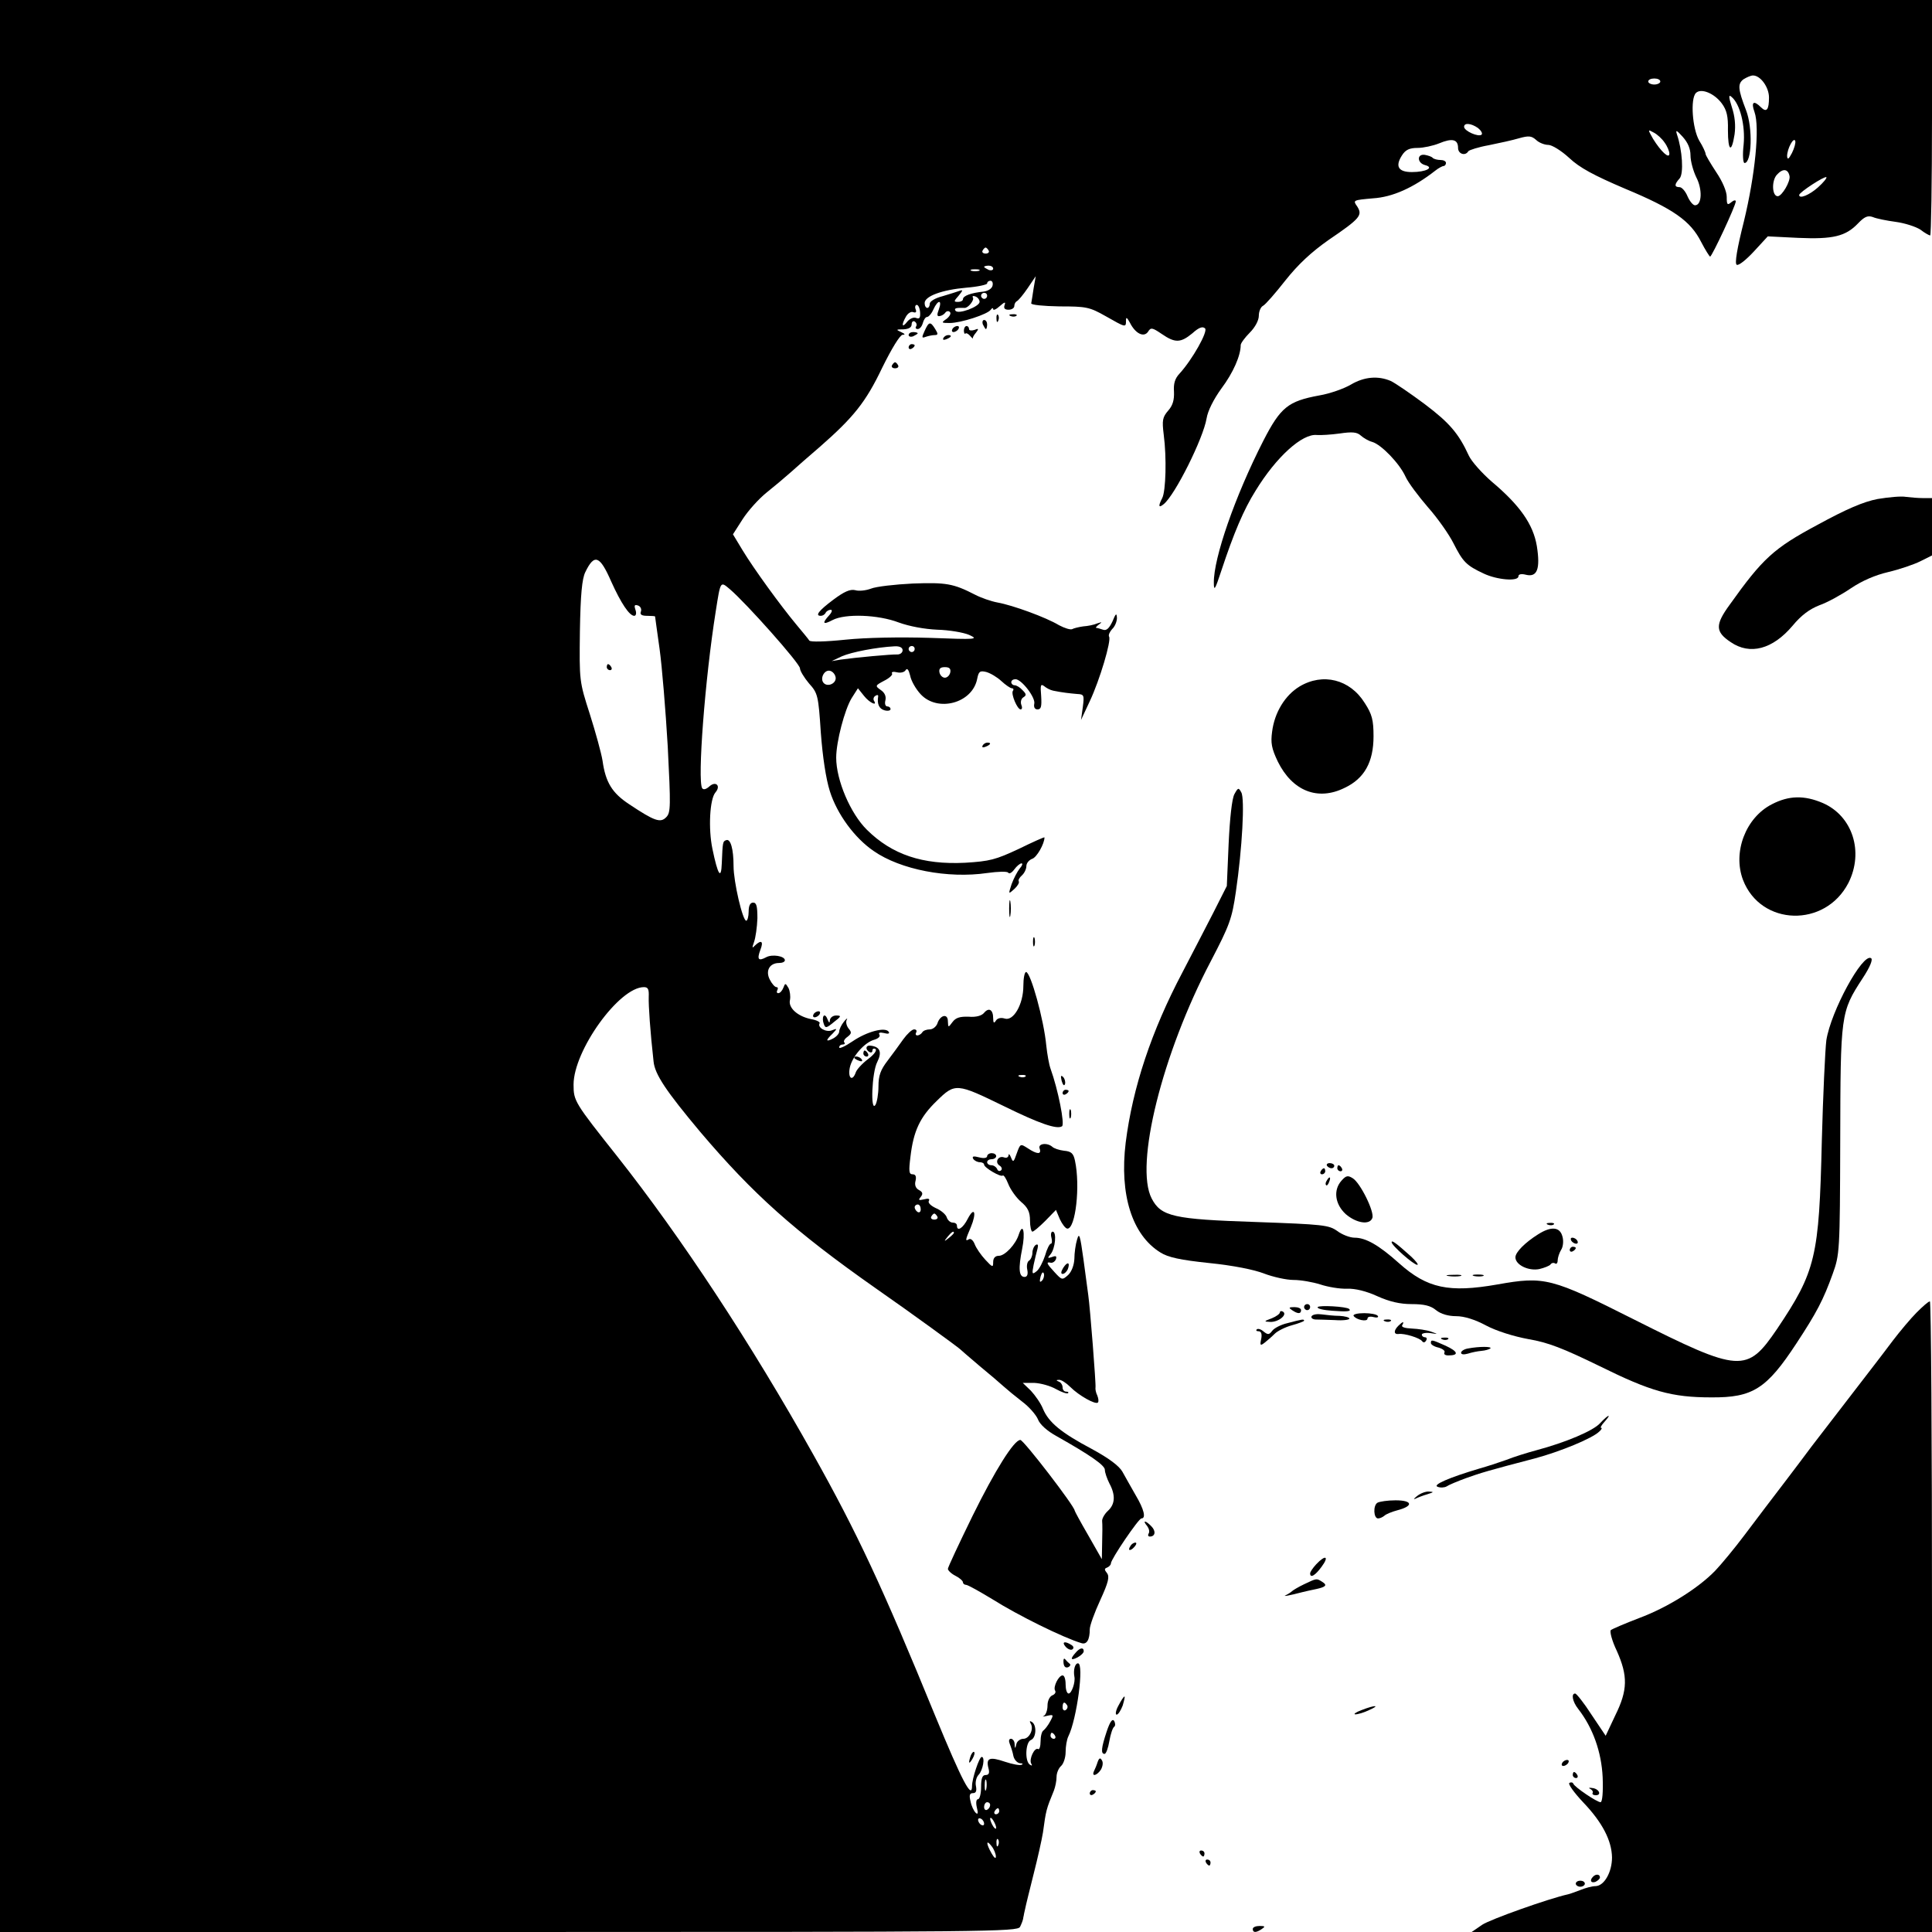 <?xml version="1.0" standalone="no"?>
<!DOCTYPE svg PUBLIC "-//W3C//DTD SVG 20010904//EN"
 "http://www.w3.org/TR/2001/REC-SVG-20010904/DTD/svg10.dtd">
<svg version="1.0" xmlns="http://www.w3.org/2000/svg"
 width="640pt" height="640pt" viewBox="0 0 640 640"
 preserveAspectRatio="xMidYMid meet">
<g transform="translate(0,640) scale(0.1,-0.1)"
fill="#000000" stroke="none">
<path d="M0 3200 l0 -3200 1685 0 c1594 0 1685 1 1694 17 5 10 9 21 10 26 1 4
1 8 2 10 0 1 2 12 5 24 2 11 15 63 28 115 13 51 27 113 31 138 10 74 11 77 36
138 5 13 9 33 9 46 0 13 7 29 15 36 8 7 15 28 15 46 0 19 4 42 9 52 28 56 53
242 32 242 -10 0 -16 -22 -12 -44 4 -18 -9 -56 -19 -56 -6 0 -10 14 -10 30 0
17 -4 30 -10 30 -13 0 -32 -38 -25 -50 4 -6 -1 -13 -9 -16 -9 -4 -16 -18 -16
-34 0 -16 -6 -31 -12 -34 -7 -3 -2 -3 10 0 22 5 23 4 11 -18 -6 -12 -17 -26
-22 -30 -6 -3 -10 -20 -10 -37 0 -16 -4 -28 -8 -25 -12 7 -31 -34 -23 -48 4
-7 3 -8 -4 -4 -18 11 -15 75 3 82 18 7 20 50 3 60 -7 4 -8 3 -4 -5 12 -18 -4
-51 -24 -51 -10 0 -21 -8 -23 -17 -4 -17 -5 -17 -6 0 0 9 -6 17 -12 17 -7 0
-8 -7 -4 -17 4 -10 10 -28 12 -40 3 -13 13 -23 22 -24 9 0 11 -3 5 -5 -6 -3
-31 2 -55 10 -50 17 -63 13 -55 -20 5 -17 2 -24 -9 -24 -11 0 -15 -11 -15 -40
0 -22 -5 -40 -10 -40 -6 0 -8 -11 -4 -28 5 -19 3 -24 -4 -17 -6 6 -14 22 -17
38 -5 20 -3 27 8 27 10 0 13 7 10 23 -3 13 1 30 9 38 14 15 22 59 10 59 -8 0
-32 -72 -32 -96 0 -47 -33 16 -122 232 -175 428 -259 607 -403 864 -207 370
-439 722 -650 989 -142 179 -145 184 -145 238 0 113 151 323 233 323 14 0 17
-7 16 -32 -1 -29 5 -116 16 -214 4 -43 42 -99 155 -234 174 -205 311 -328 580
-517 125 -87 274 -196 280 -202 3 -3 32 -28 65 -56 33 -27 69 -58 80 -68 11
-10 39 -33 61 -50 23 -17 46 -44 52 -58 6 -17 30 -39 63 -57 110 -62 159 -96
159 -111 0 -9 7 -29 15 -45 21 -39 19 -69 -5 -91 -11 -10 -20 -26 -19 -34 1
-9 1 -41 0 -71 l-1 -55 -45 79 c-25 43 -45 80 -45 82 0 14 -169 234 -180 234
-21 0 -84 -101 -158 -251 -45 -92 -82 -171 -82 -176 0 -5 11 -16 25 -23 14 -7
25 -17 25 -22 0 -4 5 -8 10 -8 6 0 45 -22 88 -48 84 -53 234 -127 294 -145 18
-6 28 11 28 46 0 12 16 56 35 97 27 59 31 77 22 89 -9 11 -9 15 0 18 7 3 13 9
13 14 0 14 92 149 101 149 16 0 9 30 -19 77 -15 27 -35 61 -44 78 -11 19 -44
44 -101 75 -102 54 -143 88 -162 133 -7 18 -26 45 -40 60 l-27 26 38 0 c22 -1
54 -10 73 -21 18 -10 36 -16 39 -13 3 3 0 5 -6 5 -7 0 -12 6 -12 14 0 8 -6 17
-12 19 -10 4 -10 6 0 6 7 1 24 -10 38 -24 28 -28 83 -59 91 -51 3 3 2 13 -2
23 -5 10 -7 22 -6 27 2 9 -18 265 -24 306 -2 14 -9 67 -16 119 -11 79 -14 90
-21 65 -5 -16 -9 -45 -9 -64 -1 -21 -9 -42 -20 -53 -20 -18 -21 -18 -45 8 -27
29 -30 36 -13 32 6 -1 14 4 17 12 3 10 0 12 -13 7 -15 -5 -16 -4 -5 9 16 19
21 75 7 75 -5 0 -7 -9 -4 -20 3 -11 2 -20 -2 -20 -4 0 -13 -17 -19 -39 -7 -21
-19 -45 -28 -52 -15 -12 -16 -10 -10 21 4 19 10 43 13 54 3 12 1 16 -6 12 -6
-4 -11 -16 -11 -26 0 -10 -5 -22 -11 -26 -6 -3 -9 -17 -6 -30 3 -15 0 -24 -9
-24 -19 0 -21 28 -8 93 11 54 3 90 -11 48 -10 -33 -46 -71 -66 -71 -12 0 -19
-7 -19 -21 0 -18 -2 -18 -26 8 -14 15 -30 38 -35 51 -5 13 -13 20 -19 17 -13
-8 -13 -4 6 40 20 48 12 70 -10 28 -16 -32 -36 -44 -36 -23 0 6 -6 10 -14 10
-8 0 -17 8 -20 18 -3 9 -19 23 -36 30 -17 8 -27 18 -23 24 4 7 -2 9 -16 5 -18
-4 -20 -3 -11 8 8 10 7 16 -6 23 -11 6 -15 17 -11 31 3 14 0 21 -10 21 -12 0
-13 10 -7 58 10 86 32 132 87 185 61 60 66 59 222 -17 118 -58 176 -78 193
-67 10 6 -13 122 -38 191 -5 14 -11 48 -14 76 -8 86 -52 244 -67 244 -5 0 -9
-21 -9 -46 0 -61 -33 -118 -62 -108 -13 4 -24 1 -29 -7 -6 -10 -9 -8 -9 8 0
28 -14 37 -30 18 -8 -10 -27 -15 -51 -13 -29 1 -43 -3 -54 -18 -14 -19 -14
-18 -15 3 0 27 -26 21 -35 -8 -4 -10 -15 -19 -25 -19 -10 0 -22 -4 -25 -10 -3
-5 -11 -10 -16 -10 -6 0 -7 5 -4 10 3 6 0 10 -7 10 -7 0 -23 -15 -36 -33 -12
-17 -36 -50 -52 -71 -23 -30 -30 -49 -30 -85 0 -25 -5 -53 -10 -61 -17 -27
-12 108 6 142 16 32 10 50 -21 54 -17 3 -20 -12 -5 -21 6 -3 10 -1 10 5 0 6 5
8 10 5 6 -4 -4 -18 -24 -33 -20 -15 -38 -35 -41 -44 -11 -32 -27 -20 -20 15 8
38 50 85 82 93 13 4 20 11 16 17 -4 6 2 8 15 5 14 -4 20 -2 16 4 -11 17 -72 1
-119 -31 -25 -17 -45 -26 -45 -21 0 6 5 10 12 10 6 0 8 3 5 7 -4 3 1 12 10 18
14 11 15 15 4 28 -7 9 -10 22 -6 29 4 7 -1 4 -9 -6 -9 -11 -16 -26 -16 -33 0
-7 -9 -17 -20 -23 -25 -13 -26 -7 -2 16 16 17 16 18 -2 11 -19 -8 -49 9 -41
23 3 4 -10 11 -28 14 -45 9 -77 38 -70 64 2 11 0 29 -5 39 -10 17 -11 17 -17
1 -4 -10 -11 -18 -17 -18 -5 0 -6 5 -3 10 3 6 2 10 -3 10 -5 0 -15 11 -22 25
-15 29 -1 55 31 55 11 0 19 4 19 9 0 14 -42 21 -62 10 -26 -14 -31 -7 -19 25
11 28 3 34 -18 14 -10 -11 -10 -8 -3 12 5 14 10 49 11 78 0 40 -3 52 -14 52
-10 0 -15 -10 -15 -30 0 -16 -4 -30 -8 -30 -12 0 -42 129 -42 181 0 57 -10 91
-24 86 -12 -4 -12 -6 -15 -77 -2 -56 -13 -39 -31 48 -14 67 -9 165 10 187 19
22 1 39 -20 20 -11 -10 -20 -12 -24 -6 -16 26 9 360 45 586 16 102 15 100 47
73 54 -46 232 -246 232 -262 0 -8 14 -31 30 -50 29 -32 31 -40 39 -162 6 -81
17 -154 30 -195 24 -76 82 -155 145 -198 89 -62 246 -92 376 -73 36 5 67 6 70
1 3 -5 12 0 20 11 8 11 19 20 24 20 5 0 2 -8 -6 -17 -8 -10 -20 -33 -27 -52
-11 -34 -11 -34 9 -16 11 10 17 21 15 25 -3 4 2 13 10 20 8 7 15 21 15 31 0
10 9 20 19 24 15 4 41 50 41 71 0 2 -38 -15 -85 -38 -77 -36 -96 -41 -178 -46
-141 -7 -242 27 -325 109 -55 54 -102 165 -102 239 0 53 28 159 51 197 l21 33
20 -25 c18 -23 46 -36 33 -16 -3 5 -1 13 5 16 6 4 10 3 9 -2 -4 -25 3 -41 21
-46 11 -3 20 -1 20 4 0 5 -5 9 -11 9 -6 0 -9 9 -6 20 3 13 -2 25 -15 34 -20
14 -19 15 11 31 18 9 29 20 26 24 -3 5 4 7 16 4 12 -3 25 0 29 7 5 8 10 2 15
-18 3 -17 19 -45 35 -62 56 -60 171 -30 187 51 5 25 9 28 30 23 14 -4 36 -17
50 -30 14 -13 30 -24 35 -24 5 0 7 -4 3 -9 -6 -11 15 -61 26 -61 5 0 6 7 2 16
-3 9 0 20 7 24 11 7 10 11 -3 24 -8 9 -20 16 -26 16 -6 0 -11 5 -11 10 0 6 6
10 14 10 20 0 68 -62 62 -82 -2 -11 2 -18 11 -18 12 0 14 10 12 44 -3 36 -2
42 10 33 7 -6 20 -13 30 -15 29 -6 56 -9 80 -11 22 -1 23 -4 18 -43 l-6 -43
29 62 c33 70 72 201 64 214 -3 5 2 16 10 25 9 8 16 25 16 37 -1 18 -4 15 -15
-12 -11 -23 -20 -31 -31 -27 -9 3 -19 6 -22 6 -4 0 0 5 8 11 12 9 11 9 -5 4
-11 -5 -32 -9 -47 -10 -14 -2 -31 -6 -36 -9 -6 -3 -25 3 -44 13 -43 26 -153
66 -203 75 -22 4 -56 16 -75 26 -72 37 -96 41 -206 37 -60 -3 -122 -10 -139
-17 -16 -6 -40 -9 -52 -5 -17 4 -37 -5 -73 -32 -48 -36 -61 -53 -41 -53 6 0
13 4 16 10 3 6 11 10 17 10 6 0 4 -8 -5 -18 -25 -27 -21 -33 11 -16 42 22 151
18 219 -8 36 -13 85 -22 128 -24 39 -1 86 -9 105 -17 33 -15 26 -16 -130 -10
-99 3 -211 1 -279 -6 -67 -7 -117 -8 -120 -3 -3 5 -23 29 -43 53 -54 65 -141
185 -178 246 l-32 53 32 50 c18 28 53 67 79 88 25 20 62 51 81 68 19 17 62 55
95 83 113 99 153 149 207 262 32 65 59 109 68 110 10 0 8 3 -5 9 -18 8 -17 9
8 9 17 1 27 6 27 17 0 8 5 12 10 9 6 -4 8 -11 5 -16 -4 -5 -1 -9 5 -9 7 0 14
9 17 20 3 11 9 20 14 20 5 0 15 11 21 25 15 33 30 33 18 0 -7 -18 -6 -24 3
-22 7 1 15 6 19 12 4 5 11 6 15 1 4 -4 -1 -14 -11 -22 -19 -13 -18 -14 10 -14
37 0 126 29 136 44 4 6 8 7 8 2 0 -5 10 -1 22 10 16 14 20 15 16 4 -4 -11 0
-16 13 -16 11 0 19 6 19 12 0 7 4 14 8 16 5 2 21 21 36 43 l27 40 -7 -40 c-3
-22 -7 -44 -8 -50 0 -5 39 -9 94 -10 88 0 99 -2 152 -32 67 -38 68 -39 68 -15
0 13 3 11 13 -7 18 -36 46 -50 60 -30 9 15 14 14 45 -7 45 -31 63 -30 102 2
21 19 34 24 42 16 10 -10 -42 -103 -85 -150 -15 -16 -20 -33 -18 -60 1 -27 -4
-45 -19 -62 -19 -22 -21 -32 -15 -80 10 -76 7 -187 -5 -210 -14 -27 -12 -34 5
-20 38 31 131 218 142 284 4 25 23 63 49 99 39 52 64 109 64 144 0 6 14 25 30
41 18 18 30 41 30 56 0 14 6 29 14 33 8 4 41 42 74 84 42 53 86 94 143 134
106 72 113 82 95 111 -15 21 -14 21 52 27 65 4 134 35 207 92 10 8 23 15 27
15 4 0 8 5 8 10 0 6 -8 10 -18 10 -10 0 -22 3 -26 7 -3 4 -15 8 -26 10 -27 4
-26 -27 1 -34 31 -8 3 -23 -44 -23 -45 0 -56 19 -33 55 12 19 25 25 52 25 19
0 51 7 71 15 43 18 63 14 63 -15 0 -20 24 -28 34 -11 3 4 34 14 68 20 35 7 80
17 100 23 32 9 41 8 56 -5 10 -10 29 -17 41 -17 12 0 43 -19 69 -43 35 -33 82
-58 185 -102 161 -67 217 -107 252 -176 14 -27 28 -49 30 -49 6 0 85 169 85
183 0 5 -7 4 -15 -3 -13 -11 -15 -8 -15 18 0 18 -14 51 -35 82 -19 29 -35 56
-35 60 0 5 -9 25 -21 44 -23 40 -30 139 -11 158 17 17 61 -1 86 -35 16 -22 21
-42 20 -88 0 -70 12 -78 22 -14 4 30 1 60 -9 90 -11 35 -11 43 -1 34 28 -23
46 -95 40 -158 -4 -34 -2 -61 3 -61 24 0 28 116 5 175 -27 70 -28 87 -9 102
11 7 25 13 32 13 25 0 53 -39 53 -73 0 -41 -8 -51 -27 -32 -24 24 -33 17 -21
-16 18 -51 2 -209 -35 -362 -23 -91 -31 -140 -24 -144 6 -4 31 16 57 44 l46
50 101 -5 c115 -5 157 5 198 48 21 22 32 27 49 21 11 -5 46 -12 76 -16 30 -4
67 -16 82 -26 14 -11 29 -19 32 -19 3 0 6 176 6 390 l0 390 -3200 0 -3200 0 0
-3200z m5500 2930 c0 -5 -9 -10 -20 -10 -11 0 -20 5 -20 10 0 6 9 10 20 10 11
0 20 -4 20 -10z m-604 -154 c10 -8 16 -18 12 -22 -10 -9 -58 12 -58 26 0 14
23 12 46 -4z m618 -48 c9 -12 16 -29 16 -37 0 -19 -28 7 -54 49 -18 32 -18 32
2 21 12 -6 28 -21 36 -33z m86 -43 c0 -19 9 -51 19 -72 21 -40 19 -93 -4 -93
-7 0 -18 14 -25 30 -7 17 -19 30 -26 30 -18 0 -18 9 0 29 14 16 9 94 -9 146
-5 16 -1 14 19 -8 17 -19 26 -39 26 -62z m336 8 c-11 -21 -15 -23 -16 -10 0
24 22 65 27 50 2 -6 -3 -24 -11 -40z m-8 -76 c4 -17 -25 -67 -39 -67 -19 0
-21 51 -3 71 20 22 37 20 42 -4z m94 -38 c-28 -25 -62 -39 -62 -25 0 9 85 64
90 59 3 -2 -10 -18 -28 -34z m-2747 -209 c3 -5 -1 -10 -10 -10 -9 0 -13 5 -10
10 3 6 8 10 10 10 2 0 7 -4 10 -10z m15 -60 c0 -5 -7 -7 -15 -4 -8 4 -15 8
-15 10 0 2 7 4 15 4 8 0 15 -4 15 -10z m-47 -7 c-7 -2 -19 -2 -25 0 -7 3 -2 5
12 5 14 0 19 -2 13 -5z m45 -49 c-2 -10 -15 -18 -30 -20 -41 -4 -68 -14 -68
-25 0 -5 -7 -9 -17 -9 -14 0 -14 2 3 21 13 16 15 20 4 16 -8 -3 -34 -11 -57
-18 -24 -6 -43 -17 -43 -25 0 -8 -4 -14 -8 -14 -5 0 -9 7 -9 16 0 23 58 44
138 51 38 3 69 10 69 14 0 5 5 9 11 9 6 0 9 -7 7 -16z m-18 -34 c0 -5 -4 -10
-10 -10 -5 0 -10 5 -10 10 0 6 5 10 10 10 6 0 10 -4 10 -10z m-25 -20 c0 -16
-72 -43 -80 -29 -5 8 2 10 30 9 12 -1 33 26 28 34 -3 5 0 7 8 4 8 -3 14 -11
14 -18z m-197 -35 c1 -18 -2 -23 -14 -18 -8 3 -21 -3 -29 -13 -17 -22 -20 -11
-4 17 6 11 17 18 24 15 9 -3 12 0 8 10 -3 7 -1 14 4 14 5 0 10 -11 11 -25z
m-1023 -892 c32 -71 60 -113 76 -113 6 0 8 9 4 20 -5 15 -3 18 9 14 8 -3 12
-12 9 -20 -4 -10 3 -14 21 -14 14 0 26 -1 26 -2 0 -2 7 -50 15 -108 8 -58 20
-203 27 -323 10 -198 10 -219 -5 -234 -19 -20 -39 -13 -123 43 -56 37 -78 72
-88 144 -4 25 -23 94 -42 154 -35 109 -35 110 -33 275 2 121 7 174 18 196 30
62 48 55 86 -32z m965 -227 c0 -8 -8 -14 -17 -14 -19 1 -138 -10 -188 -17
l-30 -5 34 16 c32 14 115 30 174 33 17 1 27 -4 27 -13z m40 4 c0 -5 -4 -10
-10 -10 -5 0 -10 5 -10 10 0 6 5 10 10 10 6 0 10 -4 10 -10z m118 -77 c-2 -10
-10 -18 -18 -18 -8 0 -16 8 -18 18 -2 12 3 17 18 17 15 0 20 -5 18 -17z m-380
-16 c4 -20 -25 -34 -39 -20 -14 14 1 45 20 41 9 -2 17 -11 19 -21z m629 -1323
c-3 -3 -12 -4 -19 -1 -8 3 -5 6 6 6 11 1 17 -2 13 -5z m-347 -440 c0 -8 -4
-12 -10 -9 -5 3 -10 10 -10 16 0 5 5 9 10 9 6 0 10 -7 10 -16z m55 -24 c3 -5
-1 -10 -10 -10 -9 0 -13 5 -10 10 3 6 8 10 10 10 2 0 7 -4 10 -10z m55 -54 c0
-2 -8 -10 -17 -17 -16 -13 -17 -12 -4 4 13 16 21 21 21 13z m292 -158 c-8 -8
-9 -4 -5 13 4 13 8 18 11 10 2 -7 -1 -18 -6 -23z m83 -1407 c3 -5 1 -12 -5
-16 -5 -3 -10 1 -10 9 0 18 6 21 15 7z m-40 -101 c3 -5 1 -10 -4 -10 -6 0 -11
5 -11 10 0 6 2 10 4 10 3 0 8 -4 11 -10z m-228 -177 c-3 -10 -5 -4 -5 12 0 17
2 24 5 18 2 -7 2 -21 0 -30z m13 -52 c0 -6 -4 -13 -10 -16 -5 -3 -10 1 -10 9
0 9 5 16 10 16 6 0 10 -4 10 -9z m30 -21 c0 -5 -5 -10 -11 -10 -5 0 -7 5 -4
10 3 6 8 10 11 10 2 0 4 -4 4 -10z m-50 -41 c0 -6 -4 -7 -10 -4 -5 3 -10 11
-10 16 0 6 5 7 10 4 6 -3 10 -11 10 -16z m40 -14 c0 -5 -5 -3 -10 5 -5 8 -10
20 -10 25 0 6 5 3 10 -5 5 -8 10 -19 10 -25z m7 -57 c-3 -8 -6 -5 -6 6 -1 11
2 17 5 13 3 -3 4 -12 1 -19z m-8 -38 c0 -9 -6 -4 -14 10 -19 33 -19 49 0 24 8
-10 14 -26 14 -34z"/>
<path d="M2010 4190 c0 -5 5 -10 11 -10 5 0 7 5 4 10 -3 6 -8 10 -11 10 -2 0
-4 -4 -4 -10z"/>
<path d="M3301 5344 c0 -11 3 -14 6 -6 3 7 2 16 -1 19 -3 4 -6 -2 -5 -13z"/>
<path d="M3348 5353 c7 -3 16 -2 19 1 4 3 -2 6 -13 5 -11 0 -14 -3 -6 -6z"/>
<path d="M3256 5325 c4 -8 8 -15 10 -15 2 0 4 7 4 15 0 8 -4 15 -10 15 -5 0
-7 -7 -4 -15z"/>
<path d="M3063 5304 c-10 -22 -10 -25 3 -20 9 3 22 6 30 6 12 0 12 4 2 20 -16
26 -21 25 -35 -6z"/>
<path d="M3155 5310 c-3 -5 -2 -10 4 -10 5 0 13 5 16 10 3 6 2 10 -4 10 -5 0
-13 -4 -16 -10z"/>
<path d="M3193 5305 c0 -8 3 -13 5 -10 3 3 10 -1 16 -8 6 -7 10 -10 9 -8 -2 2
3 11 10 19 10 13 9 15 -5 9 -10 -3 -18 -2 -18 3 0 6 -4 10 -8 10 -5 0 -9 -7
-9 -15z"/>
<path d="M3010 5290 c0 -5 7 -7 15 -4 8 4 15 8 15 10 0 2 -7 4 -15 4 -8 0 -15
-4 -15 -10z"/>
<path d="M3125 5280 c-3 -6 1 -7 9 -4 18 7 21 14 7 14 -6 0 -13 -4 -16 -10z"/>
<path d="M3010 5249 c0 -5 5 -7 10 -4 6 3 10 8 10 11 0 2 -4 4 -10 4 -5 0 -10
-5 -10 -11z"/>
<path d="M2955 5190 c-3 -5 1 -10 10 -10 9 0 13 5 10 10 -3 6 -8 10 -10 10 -2
0 -7 -4 -10 -10z"/>
<path d="M4475 5126 c-22 -13 -69 -30 -105 -36 -103 -19 -128 -39 -185 -150
-94 -184 -165 -389 -164 -470 0 -30 4 -24 25 40 41 124 74 202 113 264 69 113
155 190 203 185 13 -1 47 1 76 5 41 6 57 5 70 -7 9 -8 26 -18 38 -21 30 -9 90
-71 110 -115 9 -20 43 -65 74 -101 32 -36 70 -90 85 -120 31 -61 42 -73 100
-100 44 -21 115 -27 115 -9 0 7 10 9 25 5 37 -9 48 19 36 95 -12 72 -56 135
-150 214 -32 28 -66 66 -75 85 -34 74 -64 109 -146 171 -47 35 -98 70 -113 77
-42 18 -88 14 -132 -12z"/>
<path d="M6220 4747 c-47 -9 -103 -33 -200 -86 -144 -77 -181 -111 -290 -264
-49 -67 -48 -90 3 -124 64 -44 139 -24 205 54 29 35 56 55 89 68 26 9 73 35
104 56 37 25 81 44 124 54 38 9 85 25 107 36 l38 19 0 95 0 95 -29 0 c-16 0
-41 2 -57 4 -16 3 -58 -1 -94 -7z"/>
<path d="M4305 4126 c-48 -29 -83 -86 -91 -150 -5 -37 -2 -55 19 -99 48 -97
132 -131 221 -87 66 31 96 86 96 171 0 54 -5 73 -29 110 -49 79 -139 101 -216
55z"/>
<path d="M3255 3930 c-3 -6 1 -7 9 -4 18 7 21 14 7 14 -6 0 -13 -4 -16 -10z"/>
<path d="M4089 3769 c-8 -15 -15 -79 -19 -164 l-6 -140 -46 -91 c-26 -50 -71
-138 -101 -195 -103 -195 -165 -382 -188 -564 -21 -172 21 -306 115 -364 25
-16 66 -25 162 -35 79 -8 149 -22 182 -35 29 -11 73 -21 97 -21 24 0 64 -7 89
-15 24 -8 64 -15 88 -14 27 1 64 -8 101 -25 40 -18 75 -26 113 -26 41 0 63 -5
81 -20 16 -13 41 -20 67 -20 26 0 62 -11 99 -31 34 -18 91 -36 140 -45 65 -11
114 -30 237 -90 168 -83 237 -103 369 -103 137 -1 183 28 282 179 67 102 89
144 120 230 23 64 24 73 25 440 1 421 1 427 74 539 25 38 35 63 28 67 -28 17
-133 -176 -148 -272 -4 -32 -11 -183 -15 -334 -9 -385 -20 -431 -148 -622
-100 -147 -122 -146 -474 31 -274 138 -296 144 -453 116 -160 -28 -232 -13
-325 70 -68 61 -111 85 -148 85 -15 0 -41 10 -57 22 -28 20 -46 22 -271 30
-271 9 -313 18 -344 78 -57 110 35 480 196 786 62 119 70 140 83 230 21 143
30 308 18 329 -9 17 -11 16 -23 -6z"/>
<path d="M5870 3736 c-87 -44 -131 -159 -96 -251 59 -153 272 -159 349 -10 52
103 14 222 -85 265 -61 26 -112 25 -168 -4z"/>
<path d="M3343 3390 c0 -25 2 -35 4 -22 2 12 2 32 0 45 -2 12 -4 2 -4 -23z"/>
<path d="M3422 3280 c0 -14 2 -19 5 -12 2 6 2 18 0 25 -3 6 -5 1 -5 -13z"/>
<path d="M2695 3040 c-3 -5 -2 -10 4 -10 5 0 13 5 16 10 3 6 2 10 -4 10 -5 0
-13 -4 -16 -10z"/>
<path d="M2728 3034 c-3 -5 -3 -16 1 -26 5 -15 9 -14 33 6 25 19 26 22 8 22
-11 0 -20 -7 -21 -16 0 -10 -3 -9 -8 4 -4 11 -10 15 -13 10z"/>
<path d="M2860 2910 c0 -5 5 -10 11 -10 5 0 7 5 4 10 -3 6 -8 10 -11 10 -2 0
-4 -4 -4 -10z"/>
<path d="M2830 2896 c0 -2 7 -7 16 -10 8 -3 12 -2 9 4 -6 10 -25 14 -25 6z"/>
<path d="M3517 2819 c4 -13 8 -18 11 -10 2 7 -1 18 -6 23 -8 8 -9 4 -5 -13z"/>
<path d="M3520 2779 c0 -5 5 -7 10 -4 6 3 10 8 10 11 0 2 -4 4 -10 4 -5 0 -10
-5 -10 -11z"/>
<path d="M3542 2710 c0 -14 2 -19 5 -12 2 6 2 18 0 25 -3 6 -5 1 -5 -13z"/>
<path d="M3368 2579 c-10 -29 -12 -31 -19 -13 -4 10 -8 14 -8 7 -1 -7 -7 -10
-15 -7 -19 7 -32 -16 -15 -27 7 -4 10 -12 5 -16 -5 -4 -11 -2 -13 5 -3 6 -11
12 -19 12 -8 0 -14 5 -14 10 0 6 7 10 15 10 8 0 15 5 15 10 0 6 -7 10 -15 10
-8 0 -15 -5 -15 -10 0 -6 -11 -8 -26 -4 -19 5 -25 4 -20 -5 4 -6 14 -11 22
-11 8 0 14 -4 14 -8 0 -10 56 -43 62 -36 3 2 11 -10 18 -28 7 -18 26 -45 42
-59 23 -19 30 -34 30 -62 0 -20 4 -37 8 -37 4 0 23 16 43 36 l35 36 13 -31 c8
-17 19 -31 25 -31 27 0 43 142 25 225 -5 24 -12 31 -36 33 -17 2 -34 8 -39 13
-17 15 -49 11 -42 -6 7 -20 -9 -19 -39 1 -25 16 -25 16 -37 -17z"/>
<path d="M4396 2538 c3 -4 9 -8 15 -8 5 0 9 4 9 8 0 5 -7 9 -15 9 -8 0 -12 -4
-9 -9z"/>
<path d="M4430 2530 c0 -5 5 -10 11 -10 5 0 7 5 4 10 -3 6 -8 10 -11 10 -2 0
-4 -4 -4 -10z"/>
<path d="M4375 2520 c-3 -5 -1 -10 4 -10 6 0 11 5 11 10 0 6 -2 10 -4 10 -3 0
-8 -4 -11 -10z"/>
<path d="M4444 2489 c-28 -31 -22 -78 14 -111 35 -30 79 -37 88 -13 8 20 -40
117 -65 132 -16 10 -22 9 -37 -8z"/>
<path d="M4395 2489 c-4 -6 -5 -12 -2 -15 2 -3 7 2 10 11 7 17 1 20 -8 4z"/>
<path d="M5128 2343 c7 -3 16 -2 19 1 4 3 -2 6 -13 5 -11 0 -14 -3 -6 -6z"/>
<path d="M5095 2311 c-43 -27 -75 -59 -75 -76 0 -25 43 -46 79 -39 17 4 34 11
37 15 3 5 10 7 15 4 5 -4 9 1 9 10 0 8 5 24 11 34 7 10 9 30 5 44 -8 33 -37
36 -81 8z"/>
<path d="M5205 2290 c3 -5 11 -10 16 -10 6 0 7 5 4 10 -3 6 -11 10 -16 10 -6
0 -7 -4 -4 -10z"/>
<path d="M4610 2285 c0 -11 73 -75 85 -75 5 0 -4 12 -21 28 -49 44 -64 55 -64
47z"/>
<path d="M5200 2259 c0 -5 5 -7 10 -4 6 3 10 8 10 11 0 2 -4 4 -10 4 -5 0 -10
-5 -10 -11z"/>
<path d="M3522 2200 c-8 -13 -8 -20 -2 -20 6 0 13 7 17 15 9 24 -1 27 -15 5z"/>
<path d="M4798 2173 c12 -2 30 -2 40 0 9 3 -1 5 -23 4 -22 0 -30 -2 -17 -4z"/>
<path d="M4883 2173 c9 -2 23 -2 30 0 6 3 -1 5 -18 5 -16 0 -22 -2 -12 -5z"/>
<path d="M6349 2052 c-20 -20 -55 -62 -78 -92 -23 -30 -48 -64 -57 -75 -33
-43 -190 -247 -214 -278 -33 -45 -143 -189 -153 -202 -4 -5 -35 -46 -68 -90
-33 -44 -77 -97 -97 -118 -56 -58 -158 -122 -252 -157 -47 -18 -89 -36 -94
-40 -4 -5 4 -36 20 -69 37 -83 36 -130 -5 -213 l-32 -68 -47 70 c-25 39 -50
70 -54 70 -14 0 -9 -27 10 -51 49 -63 77 -143 81 -226 2 -49 -1 -83 -7 -83
-12 0 -86 50 -90 61 -2 5 -8 6 -13 3 -6 -3 15 -32 46 -65 63 -66 94 -126 95
-182 0 -49 -26 -94 -54 -95 -12 0 -34 -6 -51 -13 -16 -6 -35 -13 -40 -14 -64
-14 -258 -83 -285 -101 l-35 -24 763 0 762 0 0 1045 c0 575 -3 1045 -7 1044
-5 0 -24 -17 -44 -37z"/>
<path d="M4320 2070 c0 -5 5 -10 10 -10 6 0 10 5 10 10 0 6 -4 10 -10 10 -5 0
-10 -4 -10 -10z"/>
<path d="M4365 2070 c-3 -5 19 -10 48 -12 50 -4 65 -2 56 6 -9 8 -100 13 -104
6z"/>
<path d="M4280 2060 c19 -13 30 -13 30 0 0 6 -10 10 -22 10 -19 0 -20 -2 -8
-10z"/>
<path d="M4240 2053 c0 -5 -12 -14 -27 -20 -27 -10 -27 -11 -5 -12 27 -1 58
24 42 34 -5 3 -10 2 -10 -2z"/>
<path d="M4345 2040 c-3 -5 2 -10 12 -11 10 0 39 -1 66 -2 26 -2 47 1 47 5 0
4 -15 8 -32 9 -18 0 -45 3 -60 5 -14 2 -29 0 -33 -6z"/>
<path d="M4484 2041 c8 -13 46 -21 46 -9 0 6 9 8 20 5 11 -3 18 -1 14 4 -3 5
-23 9 -45 9 -22 0 -38 -4 -35 -9z"/>
<path d="M4265 2017 c-22 -5 -45 -17 -51 -26 -10 -13 -14 -13 -28 -2 -9 8 -19
11 -23 7 -3 -3 -1 -6 6 -6 9 0 12 -9 9 -25 -5 -22 -3 -24 11 -13 9 7 24 20 34
30 9 9 35 22 57 28 22 6 40 13 40 15 0 6 -6 5 -55 -8z"/>
<path d="M4588 2023 c7 -3 16 -2 19 1 4 3 -2 6 -13 5 -11 0 -14 -3 -6 -6z"/>
<path d="M4632 2008 c-16 -16 -15 -29 1 -27 18 3 71 -13 78 -24 4 -5 9 -5 13
2 4 6 2 11 -3 11 -6 0 -11 4 -11 9 0 4 12 7 28 5 27 -4 27 -4 2 5 -14 5 -42 9
-63 10 -23 1 -36 5 -32 11 8 14 2 13 -13 -2z"/>
<path d="M4778 1963 c7 -3 16 -2 19 1 4 3 -2 6 -13 5 -11 0 -14 -3 -6 -6z"/>
<path d="M4740 1951 c0 -5 11 -12 25 -15 14 -4 23 -11 20 -16 -3 -6 2 -10 13
-10 36 0 32 13 -9 32 -47 21 -49 21 -49 9z"/>
<path d="M4863 1933 c-13 -2 -23 -9 -23 -14 0 -6 9 -7 23 -3 12 4 32 8 44 9
13 1 26 5 30 8 7 7 -37 7 -74 0z"/>
<path d="M5300 1685 c-23 -25 -113 -63 -210 -89 -30 -8 -75 -22 -100 -32 -25
-9 -65 -22 -90 -29 -101 -30 -155 -54 -138 -60 9 -4 23 -3 30 1 7 5 36 17 63
27 50 18 77 26 230 66 82 22 190 66 213 89 7 6 10 12 6 12 -4 0 1 9 11 20 26
29 13 25 -15 -5z"/>
<path d="M4694 1444 c-10 -8 -13 -12 -6 -9 8 4 26 11 40 15 22 7 23 8 6 9 -11
1 -29 -6 -40 -15z"/>
<path d="M4563 1422 c-15 -9 -13 -52 2 -52 6 0 15 4 21 9 5 5 24 13 43 18 54
14 51 33 -6 33 -26 0 -53 -4 -60 -8z"/>
<path d="M3800 1345 c6 -8 9 -19 5 -25 -3 -5 -2 -10 4 -10 18 0 21 18 5 34
-19 20 -31 21 -14 1z"/>
<path d="M3745 1279 c-11 -16 -1 -19 13 -3 7 8 8 14 3 14 -5 0 -13 -5 -16 -11z"/>
<path d="M4360 1218 c-11 -12 -20 -25 -20 -30 0 -17 17 -7 38 22 26 35 13 41
-18 8z"/>
<path d="M4320 1152 c-19 -9 -37 -20 -40 -23 -3 -3 -12 -9 -20 -13 -14 -6 9
-2 55 10 11 3 31 7 45 10 32 7 38 13 20 24 -19 12 -18 12 -60 -8z"/>
<path d="M3530 945 c7 -8 17 -12 22 -9 6 4 5 10 -3 15 -22 14 -33 10 -19 -6z"/>
<path d="M3563 925 c-19 -21 -16 -27 7 -15 11 6 20 15 20 20 0 14 -13 12 -27
-5z"/>
<path d="M3523 892 c1 -12 6 -18 15 -15 7 3 10 9 5 12 -4 3 -11 10 -15 15 -4
4 -6 -1 -5 -12z"/>
<path d="M3705 750 c-9 -16 -11 -30 -6 -30 5 0 14 14 20 30 5 17 8 30 6 30 -3
0 -11 -13 -20 -30z"/>
<path d="M4510 735 c-19 -7 -28 -14 -20 -14 8 0 29 6 45 14 39 17 21 18 -25 0z"/>
<path d="M3666 664 c-18 -54 -20 -74 -7 -74 5 0 12 19 16 43 4 23 11 44 16 47
4 3 4 11 0 19 -6 9 -14 -2 -25 -35z"/>
<path d="M3216 585 c-9 -26 -7 -32 5 -12 6 10 9 21 6 23 -2 3 -7 -2 -11 -11z"/>
<path d="M3636 563 c-3 -10 -9 -24 -12 -30 -9 -20 10 -15 23 5 6 11 8 24 3 31
-5 9 -9 8 -14 -6z"/>
<path d="M5175 560 c-3 -5 -2 -10 4 -10 5 0 13 5 16 10 3 6 2 10 -4 10 -5 0
-13 -4 -16 -10z"/>
<path d="M5210 520 c0 -5 5 -10 11 -10 5 0 7 5 4 10 -3 6 -8 10 -11 10 -2 0
-4 -4 -4 -10z"/>
<path d="M5268 474 c6 -3 10 -9 8 -13 -3 -4 2 -8 10 -8 21 0 11 22 -12 24 -10
2 -13 0 -6 -3z"/>
<path d="M3610 459 c0 -5 5 -7 10 -4 6 3 10 8 10 11 0 2 -4 4 -10 4 -5 0 -10
-5 -10 -11z"/>
<path d="M3975 260 c3 -5 8 -10 11 -10 2 0 4 5 4 10 0 6 -5 10 -11 10 -5 0 -7
-4 -4 -10z"/>
<path d="M3995 230 c3 -5 8 -10 11 -10 2 0 4 5 4 10 0 6 -5 10 -11 10 -5 0 -7
-4 -4 -10z"/>
<path d="M5277 183 c-12 -12 -7 -22 8 -17 8 4 15 10 15 15 0 11 -14 12 -23 2z"/>
<path d="M5220 160 c0 -5 7 -10 15 -10 8 0 15 5 15 10 0 6 -7 10 -15 10 -8 0
-15 -4 -15 -10z"/>
<path d="M4150 10 c0 -13 11 -13 30 0 12 8 11 10 -7 10 -13 0 -23 -4 -23 -10z"/>
</g>
</svg>
